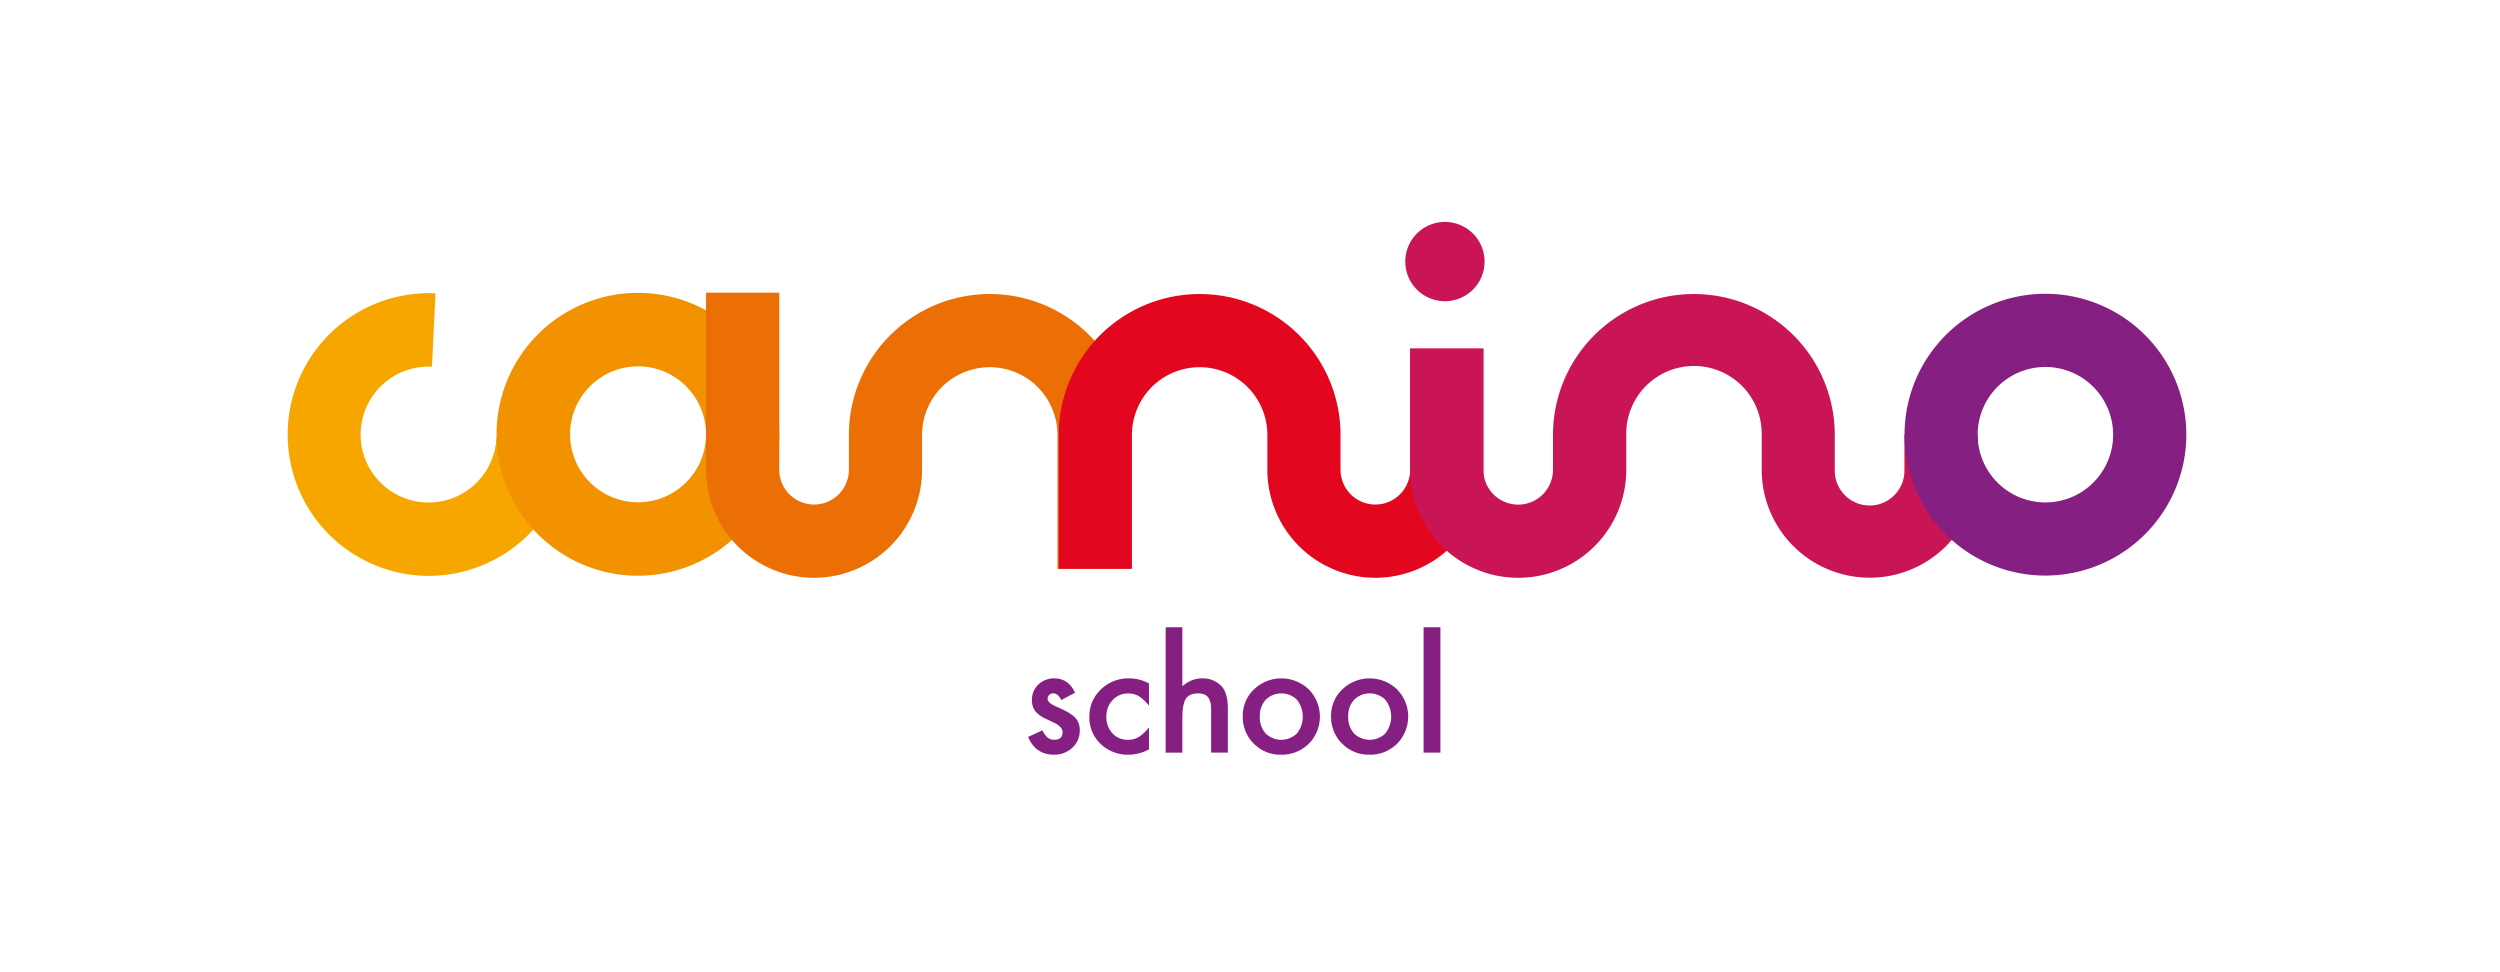 <svg id="Layer_1" data-name="Layer 1" xmlns="http://www.w3.org/2000/svg" viewBox="0 0 1161.13 451.67"><defs><style>.cls-1{fill:#f7a600;}.cls-2{fill:#f29200;}.cls-3{fill:#ec6f05;}.cls-4{fill:#e2071e;}.cls-5{fill:#c91456;}.cls-6{fill:#851f82;}</style></defs><path class="cls-1" d="M199.09,267.48a65.66,65.66,0,1,1,3.2-131.25l-1.68,34.08a31.56,31.56,0,0,0-24.82,52.85,31.57,31.57,0,0,0,54.8-19.79L264.66,205a65.62,65.62,0,0,1-65.57,62.46"/><path class="cls-2" d="M296.35,170.15a31.57,31.57,0,1,0,31.57,31.57,31.61,31.61,0,0,0-31.57-31.57m0,97.25A65.69,65.69,0,1,1,362,201.72a65.76,65.76,0,0,1-65.69,65.68"/><path class="cls-3" d="M378.09,268.36a50.21,50.21,0,0,0,50.16-50.16V202a31.45,31.45,0,1,1,62.9,0v62.17h34V202a65.44,65.44,0,1,0-130.88,0v16.16a16.17,16.17,0,1,1-32.34,0V135.93h-34V218.2a50.21,50.21,0,0,0,50.16,50.16"/><path class="cls-4" d="M638.79,268.36a50.21,50.21,0,0,1-50.16-50.16V202a31.45,31.45,0,1,0-62.9,0v62.17h-34V202a65.44,65.44,0,0,1,130.88,0v16.16a16.17,16.17,0,1,0,32.34,0V161.91h34V218.2a50.21,50.21,0,0,1-50.16,50.16"/><path class="cls-5" d="M884.52,201.89V218.2a16.18,16.18,0,1,1-32.35,0V202a65.44,65.44,0,1,0-130.88,0V218.2a16.17,16.17,0,1,1-32.34,0V161.91H655V218.2a50.16,50.16,0,1,0,100.32,0V202a31.46,31.46,0,1,1,62.91,0v16.16a50.16,50.16,0,1,0,100.32,0V201.89Z"/><path class="cls-6" d="M950,170.44a31.46,31.46,0,1,0,31.45,31.45A31.49,31.49,0,0,0,950,170.44m0,96.89a65.44,65.44,0,1,1,65.44-65.44A65.51,65.51,0,0,1,950,267.33"/><path class="cls-5" d="M689.51,121.49a18.41,18.41,0,1,1-18.41-18.41,18.41,18.41,0,0,1,18.41,18.41"/><path class="cls-6" d="M661.2,349.55H669V291.34H661.2ZM628.94,325a10.32,10.32,0,0,1,14.47,0,12.58,12.58,0,0,1,0,15.65,10.43,10.43,0,0,1-14.54,0,11.32,11.32,0,0,1-2.69-8,10.79,10.79,0,0,1,2.76-7.65m-5.58,20.34A17.07,17.07,0,0,0,636,350.52a17.78,17.78,0,0,0,12.86-5.07,18,18,0,0,0,0-25.26,18.35,18.35,0,0,0-25.43,0,16.69,16.69,0,0,0-5.2,12.38,17.4,17.4,0,0,0,5.1,12.82M587.88,325a10.33,10.33,0,0,1,14.48,0,12.62,12.62,0,0,1,0,15.65,10.43,10.43,0,0,1-14.54,0,11.27,11.27,0,0,1-2.69-8,10.83,10.83,0,0,1,2.75-7.65m-5.58,20.34A17.09,17.09,0,0,0,595,350.52a17.76,17.76,0,0,0,12.85-5.07,18,18,0,0,0,0-25.26,18.35,18.35,0,0,0-25.43,0,16.7,16.7,0,0,0-5.21,12.38,17.4,17.4,0,0,0,5.1,12.82m-40.92,4.2h7.76V333.32c0-4.14.54-7.05,1.62-8.75s3-2.52,5.72-2.52c2.11,0,3.65.6,4.6,1.81s1.43,3.15,1.43,5.84v19.85h7.75V329q0-7-2.89-10.24a11.81,11.81,0,0,0-9.1-3.69,13.32,13.32,0,0,0-9.13,3.73V291.34h-7.76Zm-17.12-34.5a18,18,0,0,0-13,5.17,17,17,0,0,0-5.31,12.68,16.79,16.79,0,0,0,5.24,12.58,18.06,18.06,0,0,0,13,5,20.37,20.37,0,0,0,9.44-2.45V337.83a19.51,19.51,0,0,1-4.86,4.55,9.76,9.76,0,0,1-4.93,1.21,9.42,9.42,0,0,1-7.2-3,11,11,0,0,1-2.79-7.76,10.73,10.73,0,0,1,2.89-7.68,9.58,9.58,0,0,1,7.28-3.07,9.25,9.25,0,0,1,4.86,1.24,18.87,18.87,0,0,1,4.75,4.45V317.43a19.51,19.51,0,0,0-9.37-2.38m-34.53,0a10.57,10.57,0,0,0-7.45,2.86,9.57,9.57,0,0,0-3,7.24,8.14,8.14,0,0,0,1.75,5.41,14.61,14.61,0,0,0,4.76,3.31l2.38,1.14c.78.36,1.56.74,2.34,1.13q3,1.8,3,3.86,0,3.58-3.93,3.59a4.79,4.79,0,0,1-3.37-1.31,14.18,14.18,0,0,1-2.11-3.07l-6.61,3.07q3.51,8.24,12,8.24a12.22,12.22,0,0,0,8.41-3.11,10.58,10.58,0,0,0,3.58-8.13,8.34,8.34,0,0,0-2.14-6q-2.13-2.24-8.3-4.89c-3-1.27-4.48-2.54-4.48-3.83a2.36,2.36,0,0,1,.76-1.81,2.57,2.57,0,0,1,1.82-.71c1.49,0,2.75,1,3.76,3.11l6.41-3.42q-3.13-6.65-9.58-6.65"/></svg>
